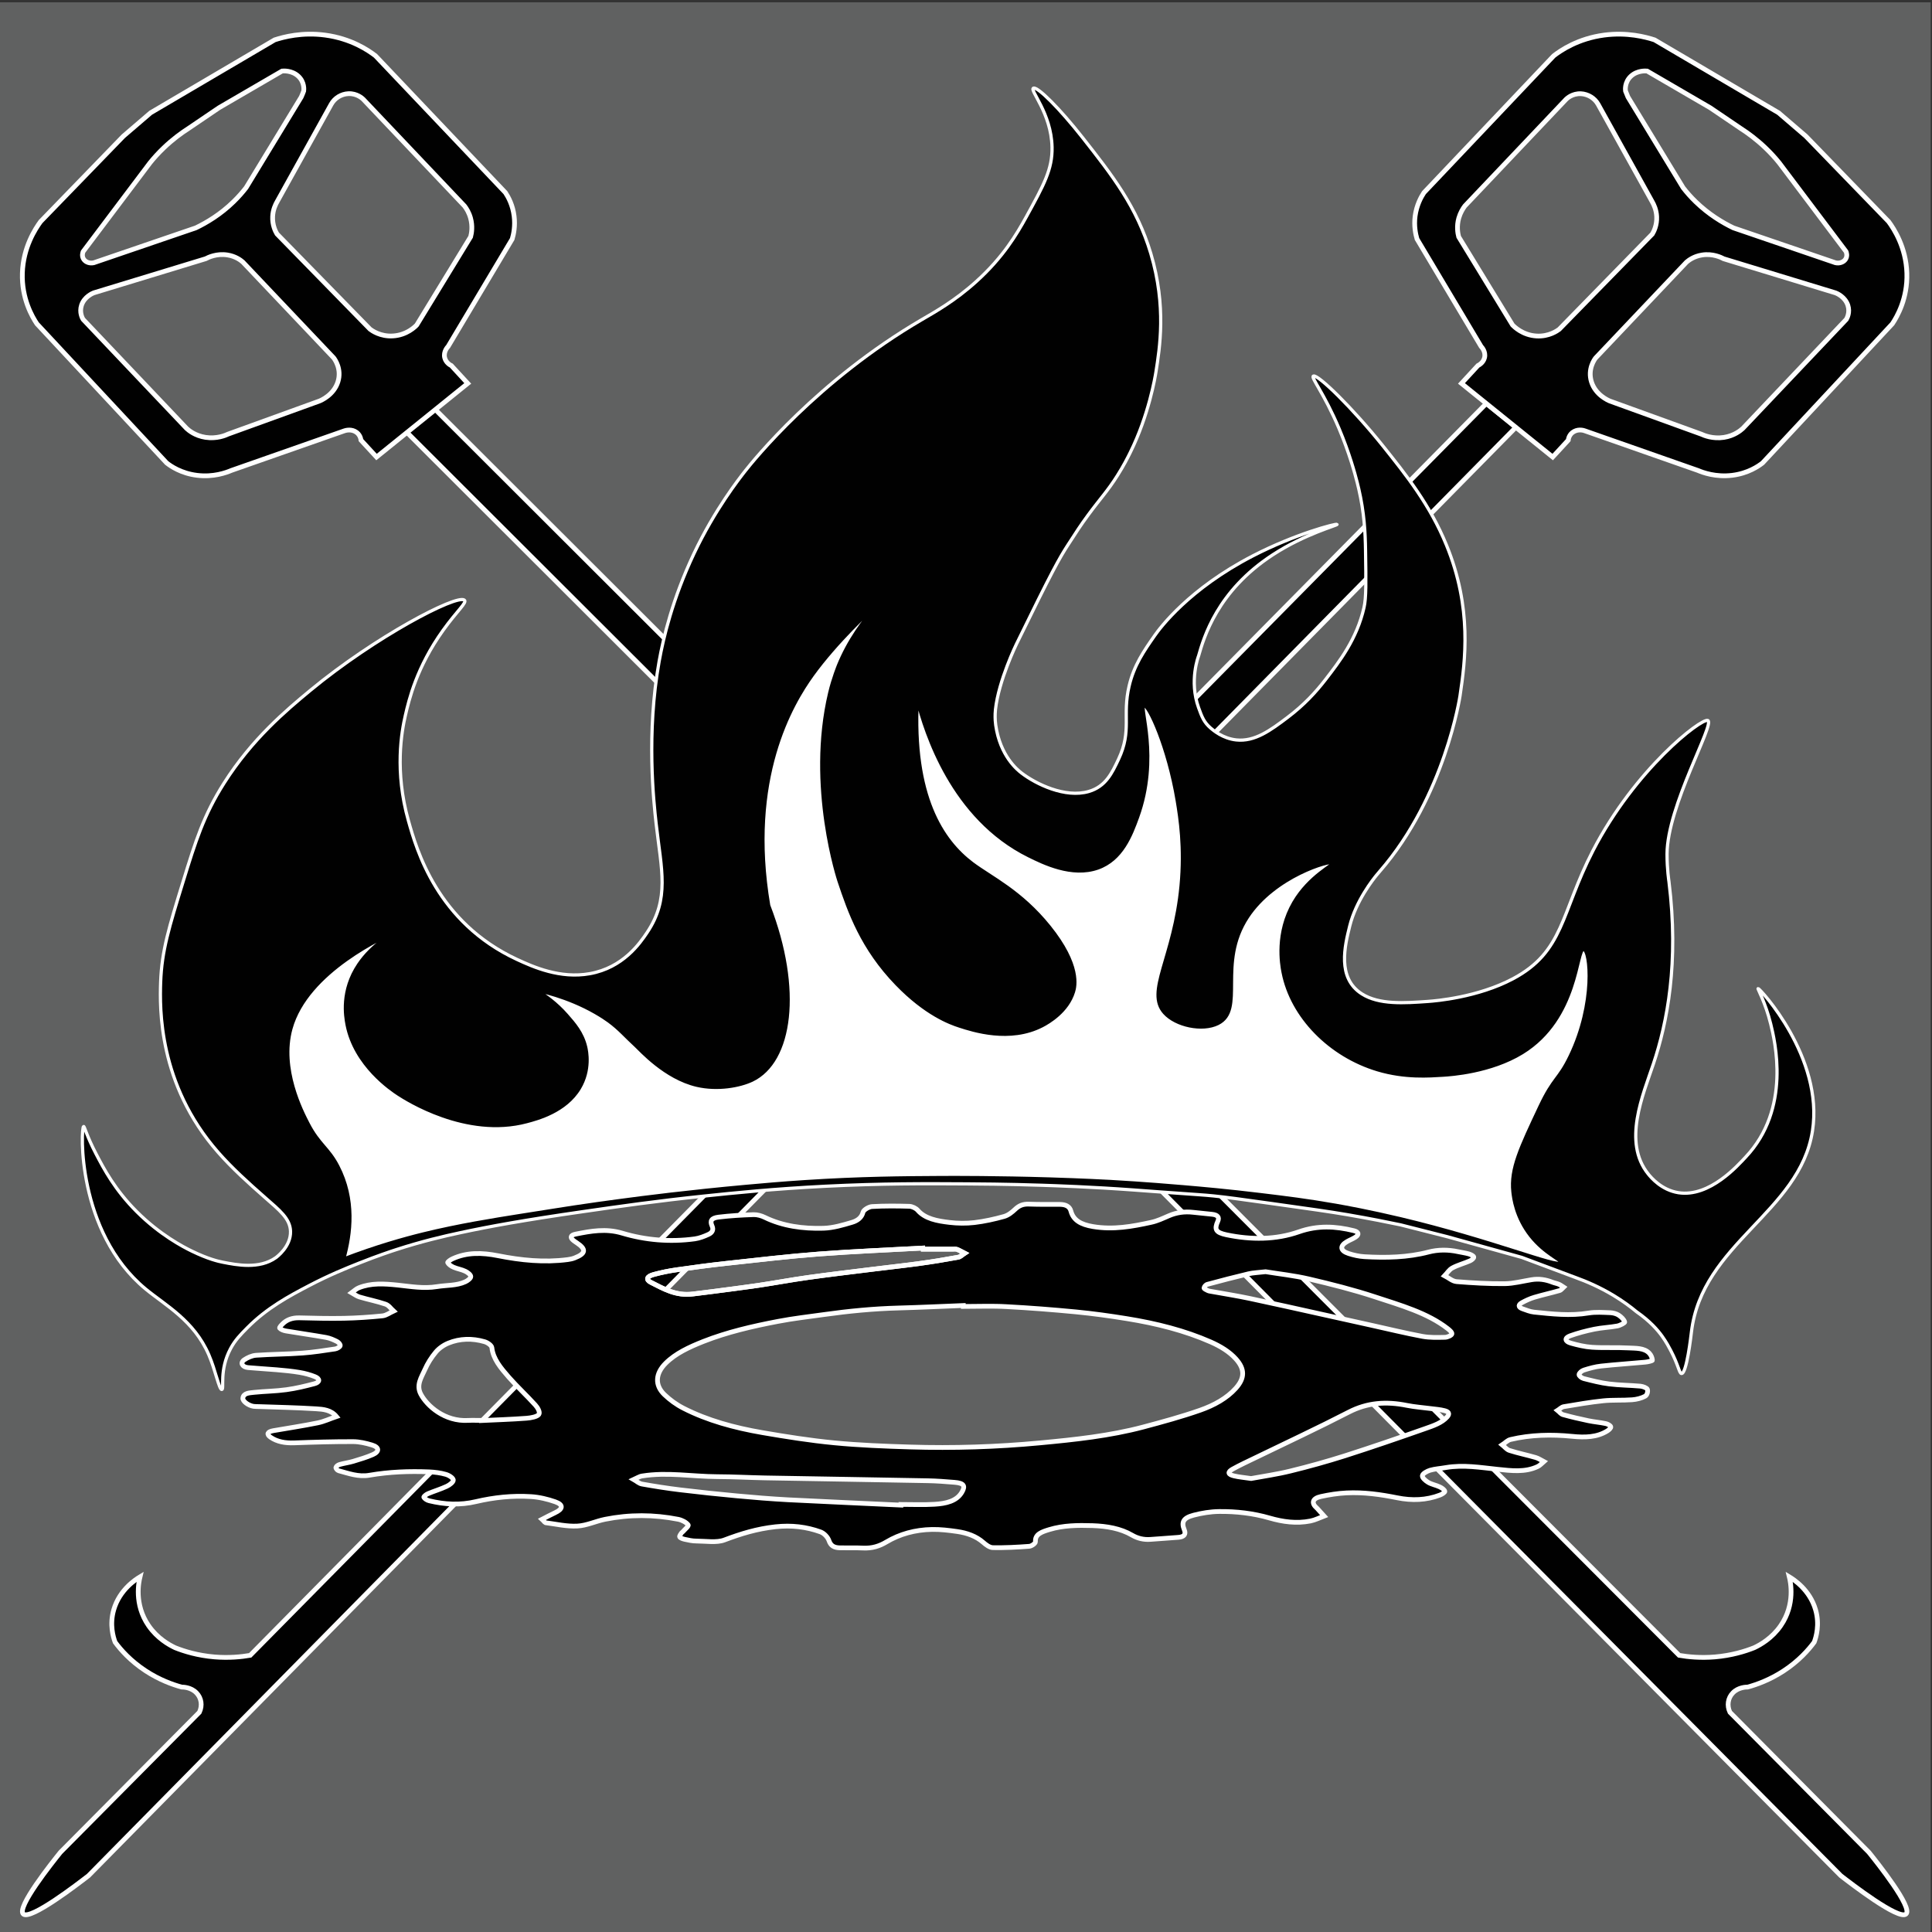 <?xml version="1.0" encoding="utf-8"?>
<!-- Generator: Adobe Illustrator 27.7.0, SVG Export Plug-In . SVG Version: 6.00 Build 0)  -->
<svg version="1.1" xmlns="http://www.w3.org/2000/svg" xmlns:xlink="http://www.w3.org/1999/xlink" x="0px" y="0px"
	 viewBox="0 0 375 375" style="enable-background:new 0 0 375 375;" xml:space="preserve">
<rect x="0" y="0" width="375" height="375" fill="#333333" stroke="none"/>
<style type="text/css">
	.st0{fill:#606161;}
	.st1{fill:#010101;stroke:#FFFFFF;stroke-width:0.92;stroke-miterlimit:10;}
	.st2{fill:#010101;stroke:#010101;stroke-width:0.822;stroke-miterlimit:10;}
	.st3{fill:#010101;stroke:#FFFFFF;stroke-width:0.625;stroke-miterlimit:10;}
	.st4{fill:#FFFFFF;stroke:#010101;stroke-width:0.625;stroke-miterlimit:10;}
	.st5{stroke:#FFFFFF;stroke-width:0.92;stroke-miterlimit:10;}
	.st6{fill:none;}
	.st7{fill:none;stroke:#FFFFFF;stroke-width:0.92;stroke-miterlimit:10;}
	.st8{fill:#010101;stroke:#FFFFFF;stroke-width:0.634;stroke-miterlimit:10;}
</style>
<g id="Layer_1">
</g>
<g id="Concept_3">
	<rect x="-0.26" y="0.45" class="st0" width="375" height="375"/>
	<g id="pedal">
		<g id="Layer_1_00000107552330830099958250000018171863580652064897_">
			<path class="st1" d="M288.5,78.31c-79.98,81-159.96,161.99-239.94,242.99c-1.73,0.3-4.12,0.54-6.94,0.31
				c-3.27-0.28-5.88-1.09-7.63-1.79c-1.19-0.56-3.46-1.83-5.15-4.28c-2.87-4.16-1.89-8.53-1.66-9.48c-0.81,0.49-3.97,2.49-5.1,6.39
				c-0.84,2.9-0.1,5.31,0.26,6.29c1.09,1.48,2.98,3.64,5.94,5.58c2.66,1.74,5.2,2.65,6.98,3.14c0.24,0,1.8,0,2.88,1.13
				c0.96,0.99,1.18,2.46,0.56,3.76c-8.99,9.06-17.98,18.12-26.97,27.18c-1.58,1.96-8.61,10.78-7.2,11.99
				c1.42,1.21,10.65-5.9,12.65-7.45c92.35-93.71,184.69-187.42,277.04-281.13C292.32,81.39,290.41,79.85,288.5,78.31z"/>
			<path class="st1" d="M134.57,129.57L325.92,321.3c1.73,0.3,4.12,0.54,6.94,0.31c3.27-0.28,5.88-1.09,7.63-1.79
				c1.19-0.56,3.46-1.83,5.15-4.28c2.87-4.16,1.89-8.53,1.66-9.48c0.81,0.49,3.97,2.49,5.1,6.39c0.84,2.9,0.1,5.31-0.26,6.29
				c-1.09,1.48-2.98,3.64-5.94,5.58c-2.66,1.74-5.2,2.65-6.98,3.14c-0.24,0-1.8,0-2.88,1.13c-0.96,0.99-1.18,2.46-0.56,3.76
				c8.99,9.06,17.98,18.12,26.97,27.18c1.58,1.96,8.61,10.78,7.2,11.99c-1.42,1.21-10.65-5.9-12.65-7.45
				c-76.06-76.65-152.12-153.31-228.17-229.96L134.57,129.57z"/>
			<polygon class="st1" points="83.67,78.67 135.51,130.43 129.81,134.68 77.97,82.92 			"/>
			<path class="st1" d="M276.39,37.39l25.18-26.55c1.38-1.07,4.73-3.36,9.81-4.03c4.44-0.58,8.02,0.36,9.77,0.93
				c8.02,4.72,16.05,9.43,24.07,14.15c1.77,1.52,3.54,3.03,5.3,4.55l16.06,16.57c1.02,1.38,3.38,4.98,3.54,10
				c0.16,4.93-1.9,8.46-2.82,9.84c-8.39,9-16.79,18.01-25.19,27.01c-0.79,0.62-2.8,2.02-5.89,2.4c-3.2,0.39-5.71-0.54-6.67-0.95
				c-7.31-2.56-14.63-5.13-21.94-7.69c-0.13-0.05-1.09-0.38-2.03,0.1c-1.07,0.53-1.17,1.61-1.18,1.71
				c-1.01,1.09-2.02,2.19-3.02,3.28c-4-3.23-8-6.46-12-9.68c-1.9-1.54-3.8-3.07-5.71-4.61c1.06-1.15,2.13-2.31,3.19-3.46
				c0.14-0.07,1.05-0.53,1.29-1.54c0.28-1.19-0.59-2.09-0.67-2.17c-4.15-6.95-8.29-13.9-12.44-20.86c-0.28-0.96-0.61-2.53-0.37-4.43
				C274.96,39.82,275.82,38.25,276.39,37.39z M273.03,67.47 M315.99,18.84l10.7,17.59c0.67,0.87,1.47,1.79,2.43,2.72
				c2.55,2.47,5.23,4.07,7.33,5.08c6.6,2.26,13.21,4.51,19.81,6.77c0.76,0.17,1.53-0.09,1.93-0.64c0.49-0.68,0.16-1.46,0.13-1.53
				c-4.33-5.74-8.65-11.49-12.98-17.23c-0.74-0.92-1.63-1.91-2.69-2.92c-1.7-1.62-3.38-2.86-4.85-3.8
				c-1.95-1.32-3.89-2.64-5.84-3.96l-12.25-7.13c-0.22-0.02-1.89-0.17-3.15,1c-1.25,1.16-1.08,2.67-1.05,2.87
				C315.68,18.05,315.84,18.45,315.99,18.84z M333.34,37.31 M308.9,74.12c0.81,2.57,3.29,3.61,3.59,3.73
				c5.9,2.14,11.8,4.27,17.7,6.41c0.54,0.25,2.25,0.97,4.41,0.64c2.02-0.31,3.25-1.35,3.68-1.74c6.7-7.06,13.39-14.12,20.09-21.17
				c0.13-0.23,0.75-1.34,0.3-2.73c-0.54-1.66-2.17-2.33-2.38-2.41c-7.24-2.21-14.48-4.41-21.72-6.62c-0.45-0.24-2.12-1.08-4.24-0.73
				c-1.56,0.25-2.56,1.02-2.97,1.37l-17.64,18.6C309.51,69.72,308.12,71.63,308.9,74.12z M283.13,45.97l10.45,17.11
				c0.28,0.29,1.93,1.98,4.66,2.14c2.42,0.14,4.04-1.03,4.41-1.31c6.02-6.16,12.05-12.33,18.07-18.49c0.32-0.54,0.92-1.75,0.84-3.39
				c-0.07-1.33-0.56-2.34-0.87-2.88c-3.5-6.3-7-12.61-10.5-18.91c-0.67-1.19-1.96-1.98-3.34-2.05c-1.65-0.07-2.7,0.91-2.86,1.07
				c-6.56,6.91-13.11,13.82-19.67,20.73c-0.38,0.51-0.87,1.3-1.17,2.34C282.71,43.9,282.94,45.25,283.13,45.97z"/>
			<path class="st1" d="M99.79,41.96c0.24,1.9-0.09,3.48-0.37,4.43c-4.15,6.95-8.29,13.9-12.44,20.86
				c-0.08,0.08-0.95,0.99-0.67,2.17c0.24,1.02,1.15,1.48,1.29,1.54c1.06,1.15,2.13,2.31,3.19,3.46c-1.9,1.54-3.8,3.07-5.71,4.61
				c-4,3.23-8,6.46-12,9.68c-1.01-1.09-2.02-2.19-3.02-3.28c-0.01-0.09-0.11-1.18-1.18-1.71c-0.94-0.47-1.9-0.14-2.03-0.1
				c-7.31,2.56-14.63,5.13-21.94,7.69c-0.96,0.41-3.47,1.35-6.67,0.95c-3.09-0.38-5.1-1.78-5.89-2.4c-8.4-9-16.79-18.01-25.19-27.01
				c-0.92-1.38-2.98-4.91-2.82-9.84c0.16-5.02,2.53-8.62,3.54-10l16.06-16.57c1.77-1.52,3.54-3.03,5.3-4.55
				c8.02-4.72,16.05-9.43,24.07-14.15c1.74-0.57,5.33-1.52,9.77-0.93c5.08,0.67,8.43,2.96,9.81,4.03L98.1,37.39
				C98.67,38.25,99.53,39.82,99.79,41.96z M101.46,67.47 M58.95,17.66c0.03-0.2,0.2-1.71-1.05-2.87c-1.26-1.17-2.93-1.02-3.15-1
				L42.5,20.92c-1.95,1.32-3.89,2.64-5.84,3.96c-1.47,0.94-3.16,2.18-4.85,3.8c-1.06,1.01-1.95,2-2.69,2.92
				c-4.33,5.74-8.65,11.49-12.98,17.23c-0.03,0.07-0.36,0.85,0.13,1.53c0.4,0.55,1.17,0.81,1.93,0.64
				c6.6-2.26,13.21-4.51,19.81-6.77c2.1-1.01,4.79-2.6,7.33-5.08c0.96-0.93,1.76-1.86,2.43-2.72l10.7-17.59
				C58.65,18.45,58.8,18.05,58.95,17.66z M41.14,37.31 M64.77,69.46l-17.64-18.6c-0.41-0.36-1.41-1.12-2.97-1.37
				c-2.12-0.34-3.79,0.49-4.24,0.73c-7.24,2.21-14.48,4.41-21.72,6.62c-0.21,0.08-1.84,0.75-2.38,2.41c-0.45,1.38,0.16,2.5,0.3,2.73
				c6.7,7.06,13.39,14.12,20.09,21.17c0.43,0.4,1.66,1.43,3.68,1.74c2.17,0.33,3.87-0.38,4.41-0.64c5.9-2.14,11.8-4.27,17.7-6.41
				c0.3-0.12,2.78-1.16,3.59-3.73C66.37,71.63,64.97,69.72,64.77,69.46z M91.33,42.32c-0.29-1.05-0.78-1.83-1.17-2.34
				c-6.56-6.91-13.11-13.82-19.67-20.73c-0.17-0.16-1.22-1.14-2.86-1.07c-1.39,0.06-2.67,0.85-3.34,2.05
				c-3.5,6.3-7,12.61-10.5,18.91c-0.31,0.54-0.81,1.55-0.87,2.88c-0.08,1.64,0.52,2.85,0.84,3.39c6.02,6.16,12.05,12.33,18.07,18.49
				c0.37,0.28,2,1.45,4.41,1.31c2.73-0.15,4.39-1.84,4.66-2.14l10.45-17.11C91.54,45.25,91.77,43.9,91.33,42.32z"/>
			<path class="st2" d="M239.91,130.07"/>
			<path class="st1" d="M283.79,80.88"/>
		</g>
	</g>
	<path class="st3" d="M249.08,168.02"/>
	<path class="st4" d="M182.78,154.82"/>
	<path class="st3" d="M253.39,123.52"/>
	<path class="st4" d="M280.73,234.64"/>
	<path id="Black_x5F_flame2_00000078003700913010576140000003887700711508978845_" class="st3" d="M351.8,219.51
		c-2.47,15.85-21.47,21.8-23.5,39.08c-0.07,0.62-0.92,8.02-1.91,8.01c-0.45,0-0.57-1.56-2.11-4.49c-0.28-0.54-0.87-1.65-1.66-2.75
		c-0.86-1.2-2.36-2.94-4.97-4.75c-1.2-1-2.68-2.09-4.47-3.17c-2.66-1.6-5.24-2.71-7.38-3.48c-3.47-1.3-6.95-2.6-10.42-3.9
		c-4.81-1.34-9.63-2.67-14.44-4.01l-9.07-2.3c-2.38-0.5-5.94-1.22-10.31-1.97c-3.5-0.6-7.29-1.13-14.71-2.17
		c-5.94-0.83-8.96-1.25-11.28-1.48c-2.24-0.22-2.47-0.2-10.59-0.79c-2.34-0.17-3.08-0.23-5.01-0.37
		c-7.92-0.58-15.21-0.83-17.68-0.91c-1.41-0.05-6.91-0.23-14.67-0.27c-7.98-0.05-16.48-0.09-27.43,0.46
		c-10.08,0.51-17.68,1.29-23.57,1.91c-9.33,0.98-16,1.94-23.56,3.03c-11.45,1.65-18.05,2.86-23.69,4.07
		c-3.32,0.71-7.48,1.68-12.48,3.3c-0.87,0.28-3.66,1.2-7.22,2.62c-2.51,1-5.76,2.31-9.62,4.33c-4,2.09-8.21,4.34-12.06,8.22
		c-1.34,1.35-2.36,2.4-3.23,4.02c-2.27,4.22-1.19,7.9-1.71,7.95c-0.52,0.04-1.21-3.72-2.53-6.76c-2.88-6.64-8.38-9.55-12.26-12.75
		c-13.41-11.1-12.58-31.41-12.03-31.54c0.17-0.04,0.56,1.76,2.42,5.33c1.52,2.92,3.66,6.97,7.88,11.19c4.49,4.49,9,6.84,10.71,7.67
		c3.17,1.54,5.18,2,6.04,2.16c2.64,0.52,7.05,1.39,10.26-0.89c0.15-0.11,2.94-2.15,2.85-5.12c-0.08-2.49-2.15-4.09-4.97-6.57
		c-3.19-2.8-6.35-5.65-9.09-8.77c-11.61-13.23-11.32-28-11.15-33.01c0.22-6.11,1.62-10.62,4.4-19.64
		c2.37-7.68,3.94-12.75,7.92-19.01c5.43-8.56,12.07-14.13,16.71-17.97c12.62-10.43,28.36-18.66,29.91-17.55
		c0.62,0.44-1.4,2.07-4.1,5.85c-5.17,7.2-6.64,13.54-7.33,16.5c-0.74,3.17-2.13,10.86,0.58,20.47c1.57,5.58,5.57,19.75,21.11,26.95
		c3.09,1.43,8.34,3.78,14.09,2.75c6.45-1.15,9.72-5.87,11.13-7.98c4.41-6.59,2.78-12.12,1.76-21.1c-0.49-4.31-1.93-17.57,0.58-31.55
		c0.82-4.56,2.58-12.07,6.75-20.89c4.05-8.56,8.79-14.57,9.97-16.08c1.53-1.94,14.05-17.55,34.28-29.36
		c2.44-1.43,6.39-3.61,10.59-7.42c5.18-4.69,7.79-9.1,9.68-12.53c3.39-6.17,5.09-9.25,4.99-13.53c-0.15-6.64-4.44-11.12-3.6-11.44
		c0.82-0.3,5.09,3.96,9.55,9.63c5.72,7.28,10.51,13.38,13.23,22.5c3.06,10.26,1.7,18.42,1,22.88c-0.17,1.09-1.42,8.5-5.01,15.73
		c-0.49,0.99-1.24,2.49-2.48,4.45c-1.91,3.03-3.23,4.34-5.66,7.64c-1.45,1.97-2.35,3.36-3.91,5.78c-1.68,2.6-3,4.9-10.03,19.3
		c0,0-3.45,7.06-4.07,12.68c-0.12,1.1-0.04,2.18-0.04,2.18c0,0,0.03,0.43,0.09,0.87c0.86,5.98,4.19,8.66,5.02,9.3
		c2.78,2.13,8.47,4.91,13.05,3.57c3.28-0.96,4.51-3.59,5.77-6.26c2.64-5.63,0.69-8.44,2.05-14.2c0.95-4.06,2.9-6.84,4.98-9.82
		c1.04-1.49,6.65-9.05,19.06-15.46c8.2-4.24,16.17-6.31,16.32-6.1c0.14,0.18-6.17,1.8-12.44,5.88
		c-10.85,7.05-13.44,16.16-14.44,19.66c0,0-1.88,4.8,0,10.03c0.64,1.78,1.04,2.84,2.35,3.97c0.49,0.41,2.34,2.02,4.98,2.3
		c3.58,0.38,6.64-1.87,9.97-4.39c3.22-2.44,5.44-4.87,7.33-7.31c2.75-3.56,6.09-7.88,7.48-13.99c0.44-1.9,0.39-4.96,0.3-11.08
		c-0.05-3.56-0.26-7.36-1.31-11.93c-0.12-0.52-0.22-0.93-0.3-1.24c-0.45-1.78-1.53-5.74-3.51-10.45c-2.98-7.04-5.56-10-4.99-10.24
		c0.87-0.36,7.62,6.24,13.5,13.58c4.41,5.52,9.1,11.37,12.31,19.22c5.03,12.27,3.64,22.51,2.64,29.25c0,0-2.91,19.5-15.55,34.05
		c-0.08,0.1-0.32,0.38-0.65,0.77c-0.64,0.78-3.99,4.97-5.21,9.88c-0.95,3.83-2.5,10.07,2.34,13.16c3.37,2.15,8.28,1.8,12.9,1.47
		c1.4-0.1,9.58-0.76,16.43-4.39c9.95-5.28,9.27-12.71,15.54-24.86c8.19-15.85,21.03-25.76,22.29-25.28
		c1.46,0.56-7.88,16.57-7.91,25.91c-0.01,2.98,0.37,5.36,0.37,5.36c1.96,15.77-0.34,27.39-3.01,35.36
		c-2.03,6.06-6.02,15.2-1.01,21.4c0.56,0.7,2.58,3.11,5.86,3.63c6.1,0.96,11.66-5.45,13.01-6.87c8.95-9.42,5.69-22.67,4.9-25.89
		c-1.04-4.22-2.57-6.83-2.45-6.87C341.54,191.81,354.02,205.28,351.8,219.51z"/>
	<path id="white_x5F_flame2_00000150085874267941160120000002008911871775983002_" class="st4" d="M307.39,184.27
		c1.28,0.18,2.35,10.42-2.62,20.74c-2.23,4.63-3.17,4.07-5.86,9.76c-3.81,8.08-5.73,12.12-5.25,16.56c0.13,1.19,0.58,4.92,3.43,8.54
		c2.82,3.57,6.15,4.72,5.86,5.23c-0.58,1.01-13.35-4.32-31.15-8.55c-5.94-1.41-10.54-2.25-12.52-2.6
		c-5.57-0.98-9.78-1.49-14.65-2.08c-6.42-0.78-11.44-1.22-14.94-1.52c-7.41-0.64-12.91-0.95-14.13-1.02
		c-0.98-0.05-5.36-0.29-11.83-0.49c-10.27-0.31-18.25-0.29-20.92-0.28c-7.6,0.04-15.77,0.1-26.56,0.8
		c-4.62,0.3-8.02,0.61-11.48,0.92c-11,1-19.71,2.11-24.6,2.77c-2.73,0.37-5.47,0.74-8.76,1.24c-0.64,0.1-1.67,0.26-3.73,0.58
		c-3.39,0.53-6.24,0.98-6.73,1.06c-5.1,0.81-11.95,1.9-18.75,3.57c-3.83,0.94-9.18,2.44-15.48,4.86c1.37-4.86,2.21-11.54-1.16-18.01
		c-1.86-3.57-3.65-4.16-5.76-8.24c-1.24-2.39-5.49-10.63-3.34-18.44c3.09-11.22,18.46-18.06,21.05-19.18
		c-1.23,0.59-5.23,2.78-7.88,6.71c-3.44,5.1-2.57,10.06-2.26,11.68c1.54,7.92,8.66,12.66,10,13.53c1.46,0.94,13.1,8.44,24.86,5.3
		c2.07-0.55,7.53-1.98,10.23-6.48c2.16-3.59,1.4-7.21,1.21-8.02c-0.65-2.73-2.24-4.53-3.73-6.22c-1.99-2.26-4.11-3.75-5.59-4.65
		c0.07-0.11,5.79,1.07,11.21,4.19c1.15,0.66,2.07,1.27,2.61,1.67c2.1,1.54,3.29,3,5.26,4.8c0.87,0.79,5.66,6.21,11.83,7.65
		c4.05,0.94,8.35,0.13,10.71-0.99c7.59-3.62,9.55-17.52,3.23-33.9c-4.18-24.7,4.48-39.17,8.48-44.73
		c4.64-6.44,11.78-13.08,11.93-13.01c0.16,0.07-2.74,3.06-5.25,7.72c-0.65,1.21-1.17,2.34-1.6,3.39c0,0-1.04,2.53-1.71,5.36
		c-4.34,18.18,1.82,36.56,1.82,36.56c1.99,5.95,4.44,12.99,11.19,19.96c5.62,5.81,10.33,7.56,12.18,8.15
		c2.62,0.85,9.78,3.17,16.05-0.07c1.26-0.65,4.9-2.78,6.07-6.58c0.32-1.05,1.35-5.13-4.72-12.66c-5.55-6.88-11.24-9.47-14.92-12.23
		c-5.87-4.42-11.62-13.08-10.69-31.76c1.63,6.36,6.81,22.91,21.68,30.26c2.83,1.4,8.36,4.13,13.38,2.36
		c4.65-1.65,6.43-6.35,7.71-9.87c4.21-11.64,0.25-21.48,1.24-21.67c0.92-0.18,4.72,8.06,6.46,18.45c0.58,3.47,1.44,9.11,0.75,16.52
		c-1.32,14.02-6.93,20.55-3.23,24.68c2.24,2.5,7.38,3.56,10.36,2.08c5.36-2.66-0.21-11.6,5.76-20.68
		c5.25-7.98,16.13-11.06,16.58-10.54c0.32,0.37-4.57,2.54-7.6,7.75c-3.43,5.9-2.39,11.92-2.07,13.52
		c1.69,8.66,9.14,16.16,18.34,18.92c5.34,1.6,10.07,1.21,12.72,1.05c1.43-0.09,9.21-0.59,15.35-4.36
		C306.37,197.62,305.91,184.07,307.39,184.27z"/>
	<g id="Chainring_00000007425649135089762380000006957817517237088943_">
		<path class="st5" d="M105.21,294.9c0.88-0.45,1.69-0.89,2.53-1.28c1.56-0.73,1.67-1.55,0.01-2.13c-1.46-0.51-3.09-0.9-4.69-1
			c-3.62-0.23-7.23,0.16-10.67,0.97c-3.12,0.74-6.09,0.56-9.09-0.16c-0.42-0.1-0.86-0.39-1.03-0.67c-0.08-0.13,0.43-0.55,0.78-0.7
			c1.2-0.51,2.51-0.89,3.67-1.44c0.58-0.27,1.3-0.83,1.27-1.23c-0.04-0.4-0.85-0.92-1.47-1.09c-1-0.29-2.12-0.43-3.19-0.48
			c-3.9-0.16-7.78-0.01-11.61,0.65c-2.16,0.38-4.06-0.36-5.99-0.87c-0.26-0.07-0.56-0.44-0.53-0.64c0.04-0.21,0.4-0.48,0.71-0.57
			c0.87-0.25,1.8-0.36,2.66-0.62c1.29-0.39,2.6-0.78,3.79-1.3c1.34-0.59,1.27-1.44-0.17-1.87c-1.16-0.35-2.44-0.65-3.66-0.65
			c-3.81-0.01-7.62,0.1-11.43,0.24c-1.74,0.06-3.29-0.2-4.57-1.08c-0.87-0.6-0.64-1.08,0.54-1.29c2.87-0.5,5.76-0.93,8.59-1.51
			c1.24-0.25,2.38-0.8,3.65-1.23c-1.06-1.29-2.58-1.42-3.94-1.5c-3.66-0.23-7.34-0.3-11.01-0.43c-0.38-0.01-0.77,0-1.14-0.05
			c-1.01-0.15-2.14-0.99-2.08-1.58c0.1-1,1.25-1.03,2.16-1.13c2.09-0.22,4.22-0.23,6.29-0.52c1.85-0.25,3.66-0.69,5.44-1.16
			c1.09-0.29,1.13-0.96,0.1-1.37c-0.92-0.37-1.94-0.65-2.96-0.82c-1.47-0.25-2.99-0.39-4.49-0.52c-1.84-0.16-3.7-0.25-5.54-0.42
			c-1.13-0.1-1.57-0.95-0.73-1.51c0.62-0.42,1.48-0.82,2.28-0.88c3-0.21,6.02-0.21,9.01-0.43c2.13-0.15,4.24-0.49,6.34-0.8
			c0.39-0.06,0.91-0.36,0.99-0.61c0.08-0.23-0.27-0.65-0.59-0.82c-0.65-0.33-1.37-0.66-2.13-0.8c-2.59-0.46-5.21-0.82-7.81-1.26
			c-0.45-0.08-0.97-0.27-1.21-0.54c-0.12-0.13,0.3-0.57,0.55-0.82c0.8-0.81,1.86-1.22,3.26-1.19c2.89,0.07,5.78,0.15,8.66,0.09
			c2.5-0.05,5-0.22,7.47-0.47c0.76-0.08,1.44-0.61,2.16-0.94c-0.51-0.46-0.9-1.1-1.55-1.33c-1.63-0.56-3.4-0.9-5.07-1.4
			c-0.56-0.17-1.01-0.54-1.51-0.82c0.46-0.33,0.85-0.76,1.4-0.97c2.39-0.95,4.87-0.79,7.5-0.52c2.51,0.26,5.03,0.73,7.67,0.3
			c1.83-0.3,3.81-0.16,5.48-0.94c0.48-0.22,1.07-0.67,1.07-1.01c0-0.35-0.58-0.8-1.06-1.03c-0.69-0.34-1.56-0.47-2.27-0.78
			c-0.47-0.2-0.94-0.53-1.15-0.89c-0.08-0.13,0.53-0.57,0.93-0.75c2.8-1.29,5.73-1.21,8.82-0.6c4.44,0.88,8.97,1.36,13.58,0.75
			c0.45-0.06,0.91-0.16,1.31-0.32c2.18-0.85,2.29-1.68,0.43-2.92c-0.22-0.15-0.44-0.29-0.64-0.45c-0.72-0.57-0.64-1.04,0.39-1.25
			c2.98-0.6,5.89-1.13,9.04-0.19c4.51,1.35,9.26,1.77,14.1,1.11c0.92-0.13,1.83-0.49,2.64-0.86c0.79-0.36,1.03-0.93,0.71-1.64
			c-0.45-0.99-0.14-1.55,1.26-1.72c2.25-0.27,4.54-0.41,6.81-0.48c0.71-0.02,1.53,0.22,2.14,0.52c3.49,1.7,7.41,2.24,11.44,2.12
			c1.87-0.06,3.75-0.62,5.53-1.15c1.06-0.31,1.88-0.94,2.12-1.96c0.1-0.44,1.1-1.06,1.75-1.1c2.41-0.14,4.84-0.12,7.25-0.05
			c0.56,0.02,1.29,0.39,1.6,0.75c1.46,1.69,3.82,2.1,6.18,2.38c1.57,0.19,3.25,0.21,4.82,0.03c1.97-0.23,3.93-0.67,5.79-1.19
			c0.84-0.24,1.56-0.85,2.15-1.4c0.72-0.68,1.47-1.04,2.68-0.99c1.99,0.07,3.99,0.05,5.99,0.05c1.19,0.01,1.91,0.43,2.14,1.29
			c0.47,1.77,1.89,2.62,4.31,3.02c3.92,0.65,7.61-0.02,11.29-0.83c1.2-0.26,2.3-0.79,3.39-1.26c1.5-0.65,3.06-0.88,4.77-0.68
			c1.21,0.14,2.44,0.25,3.65,0.38c1.08,0.12,1.45,0.57,1.11,1.34c-0.72,1.6-0.41,2.2,1.67,2.64c4.76,1,9.6,0.99,14.06-0.58
			c3.66-1.28,7.08-1.1,10.66-0.22c0.97,0.24,1.1,0.74,0.32,1.26c-0.5,0.33-1.12,0.56-1.65,0.87c-1.43,0.83-1.33,1.77,0.33,2.31
			c0.96,0.31,2.02,0.55,3.05,0.61c4.21,0.24,8.39,0.16,12.45-0.9c1.87-0.49,3.82-0.49,5.75-0.07c0.69,0.15,1.41,0.24,2.07,0.43
			c0.39,0.12,0.91,0.36,0.97,0.6c0.05,0.22-0.39,0.59-0.73,0.74c-1.12,0.49-2.38,0.82-3.42,1.38c-0.65,0.35-1.01,1-1.51,1.52
			c0.77,0.4,1.5,1.07,2.32,1.14c3.1,0.25,6.22,0.43,9.34,0.4c1.74-0.02,3.47-0.49,5.2-0.77c1.44-0.24,2.77-0.03,4.05,0.48
			c0.4,0.16,0.87,0.23,1.26,0.4c0.34,0.14,0.62,0.37,0.92,0.56c-0.25,0.23-0.45,0.57-0.77,0.66c-1.62,0.47-3.29,0.83-4.9,1.31
			c-0.85,0.25-1.65,0.63-2.39,1.03c-0.72,0.39-0.85,0.87,0.11,1.21c0.72,0.25,1.45,0.56,2.21,0.64c3.52,0.36,7.03,0.77,10.61,0.17
			c1.34-0.22,2.79-0.11,4.19-0.06c0.56,0.02,1.21,0.2,1.62,0.47c0.53,0.35,1.03,0.84,1.19,1.33c0.06,0.17-0.88,0.67-1.45,0.78
			c-1.46,0.27-3,0.32-4.45,0.62c-1.61,0.33-3.21,0.75-4.71,1.29c-1.12,0.41-1.03,1.09,0.15,1.42c1.32,0.37,2.72,0.71,4.12,0.8
			c2.32,0.15,4.68,0,7,0.13c1.45,0.08,3.14-0.04,4.13,1.05c0.35,0.38,0.54,0.88,0.58,1.34c0.01,0.11-0.89,0.33-1.4,0.37
			c-2.85,0.27-5.72,0.45-8.56,0.76c-1.14,0.12-2.27,0.44-3.34,0.78c-0.42,0.13-0.89,0.54-0.94,0.86c-0.04,0.24,0.49,0.68,0.88,0.78
			c1.63,0.41,3.27,0.84,4.96,1.05c2,0.25,4.06,0.25,6.07,0.43c0.5,0.05,1.27,0.34,1.36,0.62c0.13,0.41-0.04,1.11-0.44,1.33
			c-0.7,0.38-1.65,0.63-2.53,0.69c-1.86,0.14-3.75,0.01-5.59,0.2c-2.58,0.27-5.14,0.71-7.68,1.14c-0.45,0.08-0.8,0.48-1.2,0.73
			c0.35,0.28,0.63,0.7,1.06,0.82c1.61,0.45,3.27,0.83,4.93,1.18c1.1,0.23,2.25,0.32,3.34,0.55c0.4,0.08,0.92,0.36,1,0.62
			c0.07,0.22-0.34,0.6-0.66,0.8c-2.01,1.26-4.37,1.31-6.84,1.06c-4.03-0.4-8.04-0.31-11.94,0.61c-0.63,0.15-1.09,0.69-1.63,1.04
			c0.46,0.37,0.83,0.9,1.41,1.09c1.65,0.53,3.4,0.88,5.08,1.37c0.58,0.17,1.06,0.52,1.58,0.79c-0.39,0.33-0.71,0.74-1.18,0.96
			c-2.45,1.17-5.15,0.81-7.77,0.54c-3.35-0.35-6.66-0.92-10.06-0.34c-1.02,0.18-2.1,0.24-3.06,0.52c-0.62,0.19-1.44,0.65-1.5,1.05
			c-0.06,0.41,0.6,0.98,1.13,1.3c0.64,0.39,1.52,0.54,2.23,0.88c0.43,0.2,0.91,0.53,1,0.86c0.05,0.19-0.55,0.58-0.96,0.73
			c-2.65,1.01-5.42,1.1-8.26,0.53c-3.24-0.65-6.52-1.12-9.88-0.95c-1.67,0.08-3.35,0.35-4.96,0.7c-1.65,0.36-1.9,1.27-0.8,2.23
			c0.03,0.02,0.05,0.05,0.08,0.07c0.45,0.5,0.9,0.99,1.35,1.49c-0.88,0.33-1.72,0.77-2.65,0.96c-2.72,0.54-5.35,0.17-7.95-0.58
			c-3.14-0.91-6.45-1.3-9.8-1.26c-1.65,0.02-3.35,0.3-4.92,0.71c-2.03,0.53-2.43,1.36-1.81,2.87c0.34,0.83-0.03,1.34-1.13,1.43
			c-1.81,0.15-3.63,0.26-5.44,0.4c-1.34,0.1-2.53-0.21-3.56-0.81c-2.26-1.32-4.9-1.76-7.68-1.86c-2.85-0.09-5.7-0.06-8.39,0.76
			c-1.4,0.43-2.83,0.87-2.7,2.37c0.02,0.29-0.74,0.85-1.19,0.88c-2.35,0.18-4.72,0.3-7.08,0.26c-0.64-0.01-1.37-0.58-1.87-1.02
			c-1.35-1.18-3.09-1.83-5.07-2.11c-1.6-0.23-3.25-0.43-4.87-0.4c-3.29,0.06-6.29,0.9-8.85,2.43c-1.36,0.82-2.77,1.26-4.53,1.18
			c-1.48-0.07-2.97-0.02-4.46-0.04c-1.23-0.02-1.83-0.45-2.15-1.38c-0.22-0.65-0.9-1.44-1.67-1.72c-2.73-0.98-5.59-1.33-8.72-0.99
			c-3.59,0.39-6.74,1.36-9.93,2.57c-1.48,0.56-3.61,0.21-5.45,0.2c-0.75,0-1.5-0.17-2.23-0.33c-0.37-0.08-0.87-0.25-0.98-0.46
			c-0.11-0.21,0.21-0.54,0.36-0.81c0.05-0.08,0.18-0.13,0.25-0.21c0.38-0.46,1.2-1.09,1.03-1.33c-0.35-0.48-1.18-0.93-1.93-1.08
			c-4.72-0.93-9.48-0.95-14.2,0c-1.83,0.37-3.56,1.22-5.38,1.31c-2.03,0.11-4.12-0.38-6.18-0.65
			C105.68,295.46,105.52,295.18,105.21,294.9z M186.98,253.58c0-0.06-0.01-0.12-0.01-0.18c-4.18,0.16-8.37,0.37-12.55,0.48
			c-4.87,0.13-9.68,0.6-14.46,1.27c-2.99,0.42-6.01,0.76-8.96,1.33c-4.98,0.95-9.89,2.09-14.46,3.89c-2.78,1.1-5.41,2.32-7.33,4.23
			c-1.99,1.98-2.17,4.25-0.24,6.1c1.04,1,2.3,1.93,3.7,2.64c4.64,2.37,9.86,3.79,15.3,4.73c4.6,0.79,9.25,1.53,13.93,1.98
			c4.87,0.47,9.79,0.66,14.7,0.81c8.45,0.26,16.9-0.01,25.28-0.8c6.77-0.63,13.56-1.36,20.04-3.08c3.72-0.99,7.46-2.01,11.03-3.26
			c2.73-0.96,5.18-2.32,6.92-4.26c1.76-1.97,1.78-3.73,0.02-5.69c-1.27-1.41-2.98-2.45-4.9-3.3c-5.05-2.22-10.56-3.6-16.26-4.52
			c-3.27-0.53-6.57-0.99-9.88-1.31c-4.47-0.43-8.97-0.78-13.47-1.02C192.59,253.46,189.78,253.58,186.98,253.58z M93.44,275.7
			c0,0.01,0,0.02,0,0.03c2.92-0.14,5.85-0.23,8.76-0.45c0.86-0.06,2.09-0.3,2.39-0.74c0.29-0.42-0.21-1.31-0.69-1.83
			c-1.66-1.84-3.54-3.57-5.16-5.42c-1.53-1.75-3.03-3.52-3.27-5.72c-0.05-0.42-0.82-0.98-1.43-1.15c-2.35-0.68-4.77-0.64-6.99,0.27
			c-0.97,0.39-1.88,1.05-2.46,1.75c-0.88,1.05-1.6,2.21-2.12,3.39c-0.68,1.53-1.73,3-0.79,4.78c1.19,2.25,4.63,5.37,9.21,5.09
			C91.73,275.66,92.59,275.7,93.44,275.7z M242.84,286.98c2.38-0.44,5.07-0.82,7.65-1.46c3.56-0.87,7.08-1.85,10.52-2.94
			c5.26-1.68,10.46-3.47,15.63-5.29c1.57-0.55,3.21-1.09,4.26-2.27c0.6-0.68,0.22-1.02-0.5-1.21c-0.86-0.23-1.8-0.29-2.71-0.41
			c-1.53-0.2-3.1-0.31-4.6-0.61c-4.05-0.82-7.71-0.55-11.29,1.3c-5.95,3.07-12.09,5.93-18.15,8.87c-1.48,0.72-2.99,1.41-4.41,2.2
			c-1.02,0.57-0.91,1.03,0.28,1.31C240.47,286.7,241.48,286.78,242.84,286.98z M179.16,242.46c-0.01-0.07-0.01-0.14-0.02-0.21
			c-6.72,0.37-13.46,0.64-20.17,1.15c-6.01,0.46-11.99,1.17-17.97,1.82c-3.24,0.35-6.46,0.79-9.68,1.25
			c-1.49,0.21-2.97,0.52-4.4,0.9c-1.38,0.36-1.63,1.01-0.58,1.54c2.46,1.24,4.86,2.68,8.18,2.25c1.12-0.14,2.25-0.27,3.37-0.42
			c3.11-0.41,6.22-0.8,9.32-1.25c3.22-0.48,6.41-1.08,9.64-1.53c4.28-0.6,8.59-1.1,12.89-1.64c2.94-0.37,5.9-0.69,8.83-1.09
			c2.48-0.34,4.96-0.75,7.41-1.2c0.48-0.09,0.84-0.51,1.26-0.78c-0.49-0.25-0.95-0.53-1.47-0.74c-0.24-0.09-0.58-0.05-0.88-0.05
			C182.98,242.46,181.07,242.46,179.16,242.46z M174.86,292.14c0-0.04,0.01-0.09,0.01-0.13c2.17,0,4.34,0.1,6.49-0.03
			c2.24-0.13,4.34-0.59,5.36-2.37c0.7-1.22,0.37-1.74-1.45-1.89c-1.73-0.14-3.47-0.28-5.2-0.31c-10.52-0.2-21.05-0.36-31.57-0.55
			c-3.1-0.06-6.19-0.23-9.29-0.24c-4.86-0.02-9.71-0.92-14.58-0.13c-0.58,0.09-1.08,0.45-1.62,0.69c0.53,0.3,1,0.76,1.58,0.87
			c2.46,0.44,4.94,0.83,7.43,1.13c3.66,0.44,7.33,0.83,11.01,1.17c3.32,0.31,6.64,0.58,9.97,0.76
			C160.29,291.48,167.58,291.8,174.86,292.14z M245.65,246.84c-1.38,0.16-2.38,0.19-3.3,0.4c-2.69,0.64-5.35,1.33-8.01,2.05
			c-0.31,0.08-0.61,0.45-0.64,0.7c-0.02,0.16,0.45,0.38,0.75,0.52c0.24,0.11,0.56,0.13,0.85,0.19c2.42,0.44,4.87,0.82,7.27,1.33
			c4.77,1.01,9.51,2.08,14.26,3.13c3.12,0.69,6.23,1.38,9.34,2.07c3.3,0.73,6.58,1.53,9.92,2.16c1.4,0.26,2.92,0.21,4.39,0.18
			c0.48-0.01,1.25-0.36,1.33-0.64c0.08-0.3-0.43-0.75-0.81-1.04c-3.91-3.06-9.14-4.53-14.15-6.18c-4.13-1.36-8.45-2.45-12.77-3.46
			C251.21,247.58,248.21,247.26,245.65,246.84z"/>
		<path class="st6" d="M93.44,275.7c-0.85,0-1.7-0.04-2.55,0.01c-4.58,0.27-8.02-2.85-9.21-5.09c-0.94-1.78,0.11-3.25,0.79-4.78
			c0.52-1.18,1.24-2.34,2.12-3.39c0.58-0.7,1.49-1.35,2.46-1.75c2.22-0.9,4.64-0.95,6.99-0.27c0.61,0.18,1.38,0.73,1.43,1.15
			c0.24,2.2,1.74,3.97,3.27,5.72c1.62,1.85,3.51,3.58,5.16,5.42c0.47,0.52,0.98,1.41,0.69,1.83c-0.31,0.44-1.53,0.68-2.39,0.74
			c-2.91,0.21-5.84,0.31-8.76,0.45C93.44,275.72,93.44,275.71,93.44,275.7z"/>
		<path class="st6" d="M242.84,286.98c-1.36-0.2-2.37-0.28-3.33-0.51c-1.19-0.28-1.3-0.74-0.28-1.31c1.41-0.79,2.93-1.48,4.41-2.2
			c6.06-2.95,12.21-5.81,18.15-8.87c3.58-1.85,7.24-2.12,11.29-1.3c1.5,0.3,3.06,0.41,4.6,0.61c0.91,0.12,1.85,0.18,2.71,0.41
			c0.72,0.19,1.11,0.54,0.5,1.21c-1.05,1.18-2.69,1.72-4.26,2.27c-5.17,1.82-10.37,3.61-15.63,5.29c-3.44,1.1-6.96,2.07-10.52,2.94
			C247.91,286.16,245.22,286.54,242.84,286.98z"/>
		<path class="st7" d="M179.16,242.46c1.91,0,3.82,0,5.73,0c0.3,0,0.64-0.04,0.88,0.05c0.52,0.21,0.98,0.49,1.47,0.74
			c-0.42,0.27-0.78,0.69-1.26,0.78c-2.45,0.45-4.92,0.86-7.41,1.2c-2.93,0.41-5.89,0.73-8.83,1.09c-4.3,0.54-8.61,1.04-12.89,1.64
			c-3.23,0.45-6.42,1.05-9.64,1.53c-3.1,0.46-6.21,0.84-9.32,1.25c-1.12,0.15-2.25,0.27-3.37,0.42c-3.32,0.43-5.72-1.01-8.18-2.25
			c-1.05-0.53-0.8-1.17,0.58-1.54c1.43-0.38,2.91-0.69,4.4-0.9c3.21-0.46,6.44-0.9,9.68-1.25c5.98-0.65,11.96-1.36,17.97-1.82
			c6.7-0.51,13.44-0.78,20.17-1.15C179.15,242.32,179.15,242.39,179.16,242.46z"/>
		<path class="st6" d="M174.86,292.14c-7.28-0.34-14.57-0.65-21.85-1.04c-3.33-0.18-6.66-0.45-9.97-0.76
			c-3.68-0.34-7.35-0.72-11.01-1.17c-2.49-0.3-4.97-0.69-7.43-1.13c-0.59-0.11-1.06-0.57-1.58-0.87c0.54-0.24,1.04-0.6,1.62-0.69
			c4.86-0.79,9.71,0.12,14.58,0.13c3.1,0.01,6.19,0.19,9.29,0.24c10.52,0.19,21.05,0.35,31.57,0.55c1.74,0.03,3.47,0.17,5.2,0.31
			c1.82,0.15,2.15,0.67,1.45,1.89c-1.02,1.78-3.11,2.24-5.36,2.37c-2.15,0.12-4.33,0.03-6.49,0.03
			C174.87,292.05,174.87,292.09,174.86,292.14z"/>
		<path class="st6" d="M245.65,246.84c2.57,0.42,5.57,0.74,8.42,1.41c4.32,1.01,8.64,2.1,12.77,3.46
			c5.01,1.65,10.24,3.12,14.15,6.18c0.38,0.3,0.89,0.74,0.81,1.04c-0.07,0.28-0.85,0.63-1.33,0.64c-1.46,0.03-2.99,0.08-4.39-0.18
			c-3.34-0.63-6.61-1.43-9.92-2.16c-3.11-0.69-6.23-1.38-9.34-2.07c-4.75-1.05-9.5-2.13-14.26-3.13c-2.4-0.51-4.84-0.89-7.27-1.33
			c-0.29-0.05-0.6-0.08-0.85-0.19c-0.3-0.13-0.77-0.36-0.75-0.52c0.03-0.25,0.34-0.62,0.64-0.7c2.65-0.72,5.32-1.41,8.01-2.05
			C243.26,247.03,244.26,247,245.65,246.84z"/>
	</g>
	<path class="st8" d="M335.34,374.24"/>
	<path class="st4" d="M295.34,212.49"/>
	<path class="st8" d="M339.65,328.43"/>
	<rect x="7.62" y="104.11" class="st0" width="20.94" height="13.89"/>
</g>
</svg>
